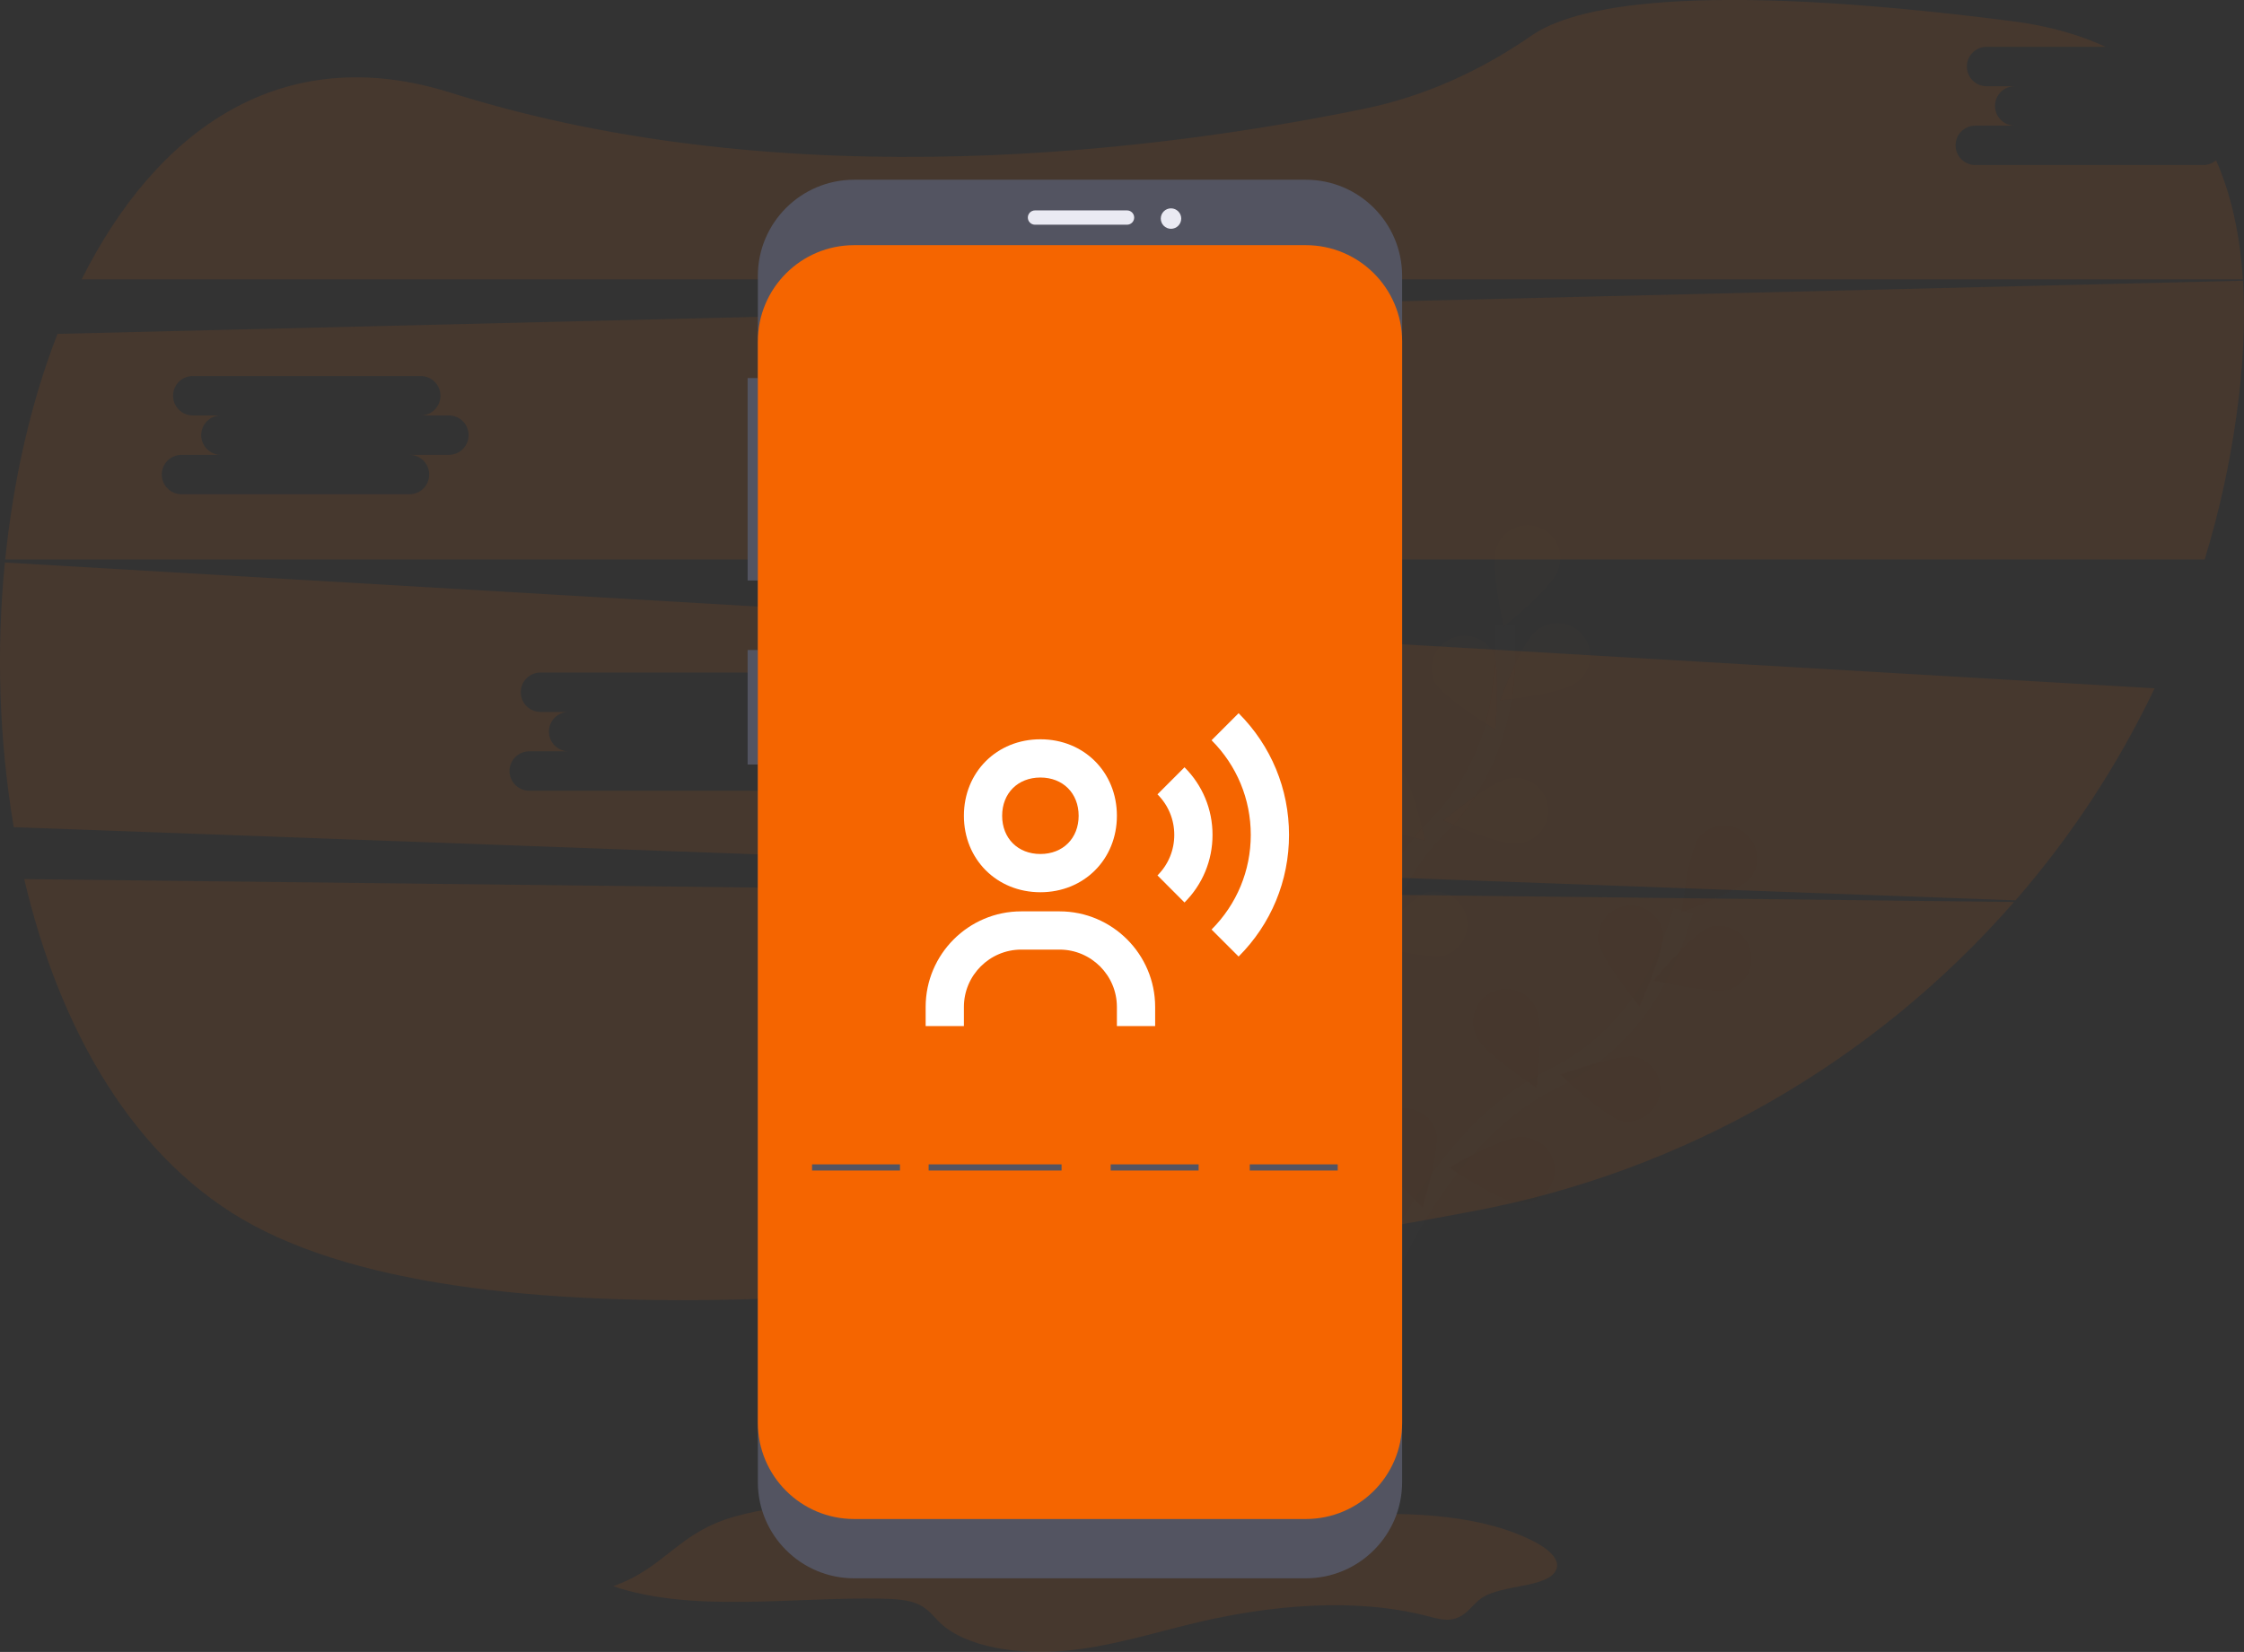 <svg width="220" height="162" viewBox="0 0 220 162" fill="none" xmlns="http://www.w3.org/2000/svg">
<rect x="0" y="0" width="220" height="162" fill="#333333" stroke="none"/>
<g clip-path="url(#clip0)">
<path opacity="0.1" d="M2.377 86.214C5.858 101.092 13.228 113.954 24.874 120.188C49.078 133.143 103.664 126.462 144.403 118.784C164.989 114.918 183.675 104.236 197.451 88.459L2.377 86.214Z" fill="#F56500"/>
<path opacity="0.1" d="M216.009 16.184H193.656C193.144 16.184 192.652 15.98 192.29 15.618C191.928 15.256 191.724 14.764 191.724 14.252C191.724 13.74 191.928 13.248 192.29 12.886C192.652 12.524 193.144 12.32 193.656 12.32H197.52C197.008 12.32 196.517 12.116 196.154 11.754C195.792 11.392 195.588 10.9 195.588 10.388C195.588 9.876 195.792 9.384 196.154 9.022C196.517 8.66 197.008 8.456 197.52 8.456H194.761C194.249 8.456 193.757 8.252 193.395 7.89C193.033 7.528 192.829 7.036 192.829 6.524C192.829 6.012 193.033 5.52 193.395 5.158C193.757 4.795 194.249 4.592 194.761 4.592H206.428C203.839 3.389 200.813 2.533 197.328 2.083C165.516 -2.003 154.158 0.7 150.152 3.487C145.209 6.916 139.694 9.439 133.801 10.654C114.173 14.702 77.466 19.575 44.196 9.094C27.661 3.88 15.37 12.687 8.005 27.397H219.889C219.613 23.122 218.785 19.176 217.265 15.719C216.915 16.019 216.47 16.184 216.009 16.184Z" fill="#F56500"/>
<path opacity="0.1" d="M0.479 55.163C-0.379 63.816 -0.088 72.544 1.346 81.12L197.599 88.297C203.062 82.013 207.649 75.018 211.235 67.503L0.479 55.163ZM78.1 73.681H74.236C74.748 73.681 75.24 73.884 75.602 74.247C75.964 74.609 76.168 75.1 76.168 75.613C76.168 76.125 75.964 76.617 75.602 76.979C75.24 77.341 74.748 77.545 74.236 77.545H51.883C51.37 77.545 50.879 77.341 50.517 76.979C50.154 76.617 49.951 76.125 49.951 75.613C49.951 75.1 50.154 74.609 50.517 74.247C50.879 73.884 51.37 73.681 51.883 73.681H55.747C55.235 73.681 54.743 73.477 54.381 73.115C54.019 72.753 53.815 72.261 53.815 71.749C53.815 71.237 54.019 70.745 54.381 70.383C54.743 70.02 55.235 69.817 55.747 69.817H52.988C52.475 69.817 51.984 69.613 51.621 69.251C51.259 68.889 51.056 68.397 51.056 67.885C51.056 67.372 51.259 66.881 51.621 66.519C51.984 66.156 52.475 65.953 52.988 65.953H75.341C75.853 65.953 76.344 66.156 76.707 66.519C77.069 66.881 77.273 67.372 77.273 67.885C77.273 68.397 77.069 68.889 76.707 69.251C76.344 69.613 75.853 69.817 75.341 69.817H78.1C78.612 69.817 79.104 70.02 79.466 70.383C79.829 70.745 80.032 71.237 80.032 71.749C80.032 72.261 79.829 72.753 79.466 73.115C79.104 73.477 78.612 73.681 78.1 73.681Z" fill="#F56500"/>
<path opacity="0.1" d="M219.9 27.529L5.637 32.743C3.032 39.44 1.314 47.014 0.512 54.866H216.146C217.554 50.255 218.595 45.539 219.26 40.764C219.902 36.148 220.159 31.686 219.9 27.529ZM44.01 44.606H40.146C40.659 44.606 41.15 44.809 41.512 45.171C41.875 45.534 42.078 46.025 42.078 46.538C42.078 47.05 41.875 47.541 41.512 47.904C41.15 48.266 40.659 48.47 40.146 48.47H17.793C17.281 48.47 16.789 48.266 16.427 47.904C16.065 47.541 15.861 47.05 15.861 46.538C15.861 46.025 16.065 45.534 16.427 45.171C16.789 44.809 17.281 44.606 17.793 44.606H21.657C21.145 44.606 20.654 44.402 20.291 44.04C19.929 43.677 19.725 43.186 19.725 42.674C19.725 42.161 19.929 41.67 20.291 41.307C20.654 40.945 21.145 40.742 21.657 40.742H18.898C18.386 40.742 17.894 40.538 17.532 40.176C17.17 39.813 16.966 39.322 16.966 38.809C16.966 38.297 17.17 37.806 17.532 37.443C17.894 37.081 18.386 36.877 18.898 36.877H41.251C41.764 36.877 42.255 37.081 42.617 37.443C42.98 37.806 43.183 38.297 43.183 38.809C43.183 39.322 42.98 39.813 42.617 40.176C42.255 40.538 41.764 40.742 41.251 40.742H44.01C44.523 40.742 45.014 40.945 45.377 41.307C45.739 41.67 45.943 42.161 45.943 42.674C45.943 43.186 45.739 43.677 45.377 44.04C45.014 44.402 44.523 44.606 44.01 44.606Z" fill="#F56500"/>
<g opacity="0.1">
<path opacity="0.1" d="M135.869 124.98C135.869 124.98 141.524 111.044 152.084 105.874C156.529 103.737 160.16 100.215 162.433 95.838C163.495 93.75 164.363 91.569 165.026 89.322" stroke="#535461" stroke-width="2" stroke-miterlimit="10"/>
<path opacity="0.1" d="M171.661 86.023C170.56 87.407 164.863 89.432 164.863 89.432C164.863 89.432 165.549 83.416 166.65 82.043C167.197 81.435 167.954 81.059 168.769 80.991C169.583 80.923 170.392 81.169 171.032 81.677C171.672 82.186 172.093 82.919 172.21 83.728C172.328 84.537 172.132 85.36 171.663 86.029L171.661 86.023Z" fill="#F56500"/>
<path opacity="0.1" d="M169.706 96.983C168.03 97.547 162.15 96.145 162.15 96.145C162.15 96.145 165.991 91.477 167.667 90.914C168.455 90.705 169.292 90.803 170.01 91.189C170.728 91.576 171.271 92.221 171.531 92.993C171.791 93.765 171.746 94.608 171.408 95.349C171.069 96.09 170.46 96.674 169.706 96.983Z" fill="#F56500"/>
<path opacity="0.1" d="M159.106 109.937C157.375 109.578 153.006 105.399 153.006 105.399C153.006 105.399 158.677 103.308 160.409 103.667C161.193 103.885 161.865 104.394 162.288 105.089C162.712 105.784 162.855 106.614 162.689 107.411C162.524 108.207 162.061 108.911 161.396 109.38C160.731 109.849 159.912 110.047 159.106 109.935V109.937Z" fill="#F56500"/>
<path opacity="0.1" d="M148.879 117.934C147.113 117.872 142.1 114.493 142.1 114.493C142.1 114.493 147.337 111.479 149.104 111.535C149.543 111.522 149.98 111.598 150.388 111.76C150.797 111.922 151.167 112.167 151.477 112.478C151.787 112.789 152.03 113.16 152.191 113.569C152.351 113.978 152.426 114.416 152.411 114.855C152.395 115.293 152.29 115.725 152.101 116.121C151.912 116.518 151.644 116.871 151.313 117.16C150.982 117.449 150.595 117.666 150.176 117.799C149.758 117.933 149.316 117.978 148.879 117.934Z" fill="#F56500"/>
<path opacity="0.1" d="M156.675 92.229C156.902 93.984 160.73 98.66 160.73 98.66C160.73 98.66 163.251 93.166 163.026 91.411C162.869 90.612 162.415 89.902 161.754 89.425C161.093 88.949 160.275 88.742 159.467 88.846C158.659 88.95 157.921 89.358 157.403 89.986C156.884 90.614 156.624 91.416 156.675 92.229Z" fill="#F56500"/>
<path opacity="0.1" d="M144.833 101.732C145.573 103.336 150.626 106.654 150.626 106.654C150.626 106.654 151.388 100.657 150.648 99.053C150.49 98.643 150.25 98.271 149.943 97.958C149.635 97.645 149.267 97.398 148.861 97.233C148.454 97.068 148.018 96.988 147.579 96.998C147.141 97.008 146.709 97.108 146.31 97.292C145.912 97.476 145.555 97.739 145.263 98.066C144.97 98.393 144.748 98.776 144.609 99.193C144.471 99.609 144.419 100.049 144.458 100.486C144.496 100.923 144.624 101.348 144.833 101.734V101.732Z" fill="#F56500"/>
<path opacity="0.1" d="M134.59 112.548C135.047 114.256 139.468 118.379 139.468 118.379C139.468 118.379 141.233 112.598 140.774 110.89C140.511 110.119 139.966 109.477 139.247 109.094C138.529 108.71 137.692 108.614 136.906 108.825C136.119 109.036 135.443 109.538 135.013 110.229C134.583 110.92 134.431 111.749 134.59 112.548Z" fill="#F56500"/>
<path opacity="0.25" d="M171.661 86.023C170.56 87.407 164.863 89.432 164.863 89.432C164.863 89.432 165.549 83.416 166.65 82.043C167.197 81.435 167.954 81.059 168.769 80.991C169.583 80.923 170.392 81.169 171.032 81.677C171.672 82.186 172.093 82.919 172.21 83.728C172.328 84.537 172.132 85.36 171.663 86.029L171.661 86.023Z" fill="black"/>
<path opacity="0.25" d="M169.706 96.983C168.03 97.547 162.15 96.145 162.15 96.145C162.15 96.145 165.991 91.477 167.667 90.914C168.455 90.705 169.292 90.803 170.01 91.189C170.728 91.576 171.271 92.221 171.531 92.993C171.791 93.765 171.746 94.608 171.408 95.349C171.069 96.09 170.46 96.674 169.706 96.983Z" fill="black"/>
<path opacity="0.25" d="M159.106 109.937C157.375 109.578 153.006 105.399 153.006 105.399C153.006 105.399 158.677 103.308 160.409 103.667C161.193 103.885 161.865 104.394 162.288 105.089C162.712 105.784 162.855 106.614 162.689 107.411C162.524 108.207 162.061 108.911 161.396 109.38C160.731 109.849 159.912 110.047 159.106 109.935V109.937Z" fill="black"/>
<path opacity="0.25" d="M148.879 117.934C147.113 117.872 142.1 114.493 142.1 114.493C142.1 114.493 147.337 111.479 149.104 111.535C149.543 111.522 149.98 111.598 150.388 111.76C150.797 111.922 151.167 112.167 151.477 112.478C151.787 112.789 152.03 113.16 152.191 113.569C152.351 113.978 152.426 114.416 152.411 114.855C152.395 115.293 152.29 115.725 152.101 116.121C151.912 116.518 151.644 116.871 151.313 117.16C150.982 117.449 150.595 117.666 150.176 117.799C149.758 117.933 149.316 117.978 148.879 117.934Z" fill="black"/>
<path opacity="0.25" d="M156.675 92.229C156.902 93.984 160.73 98.66 160.73 98.66C160.73 98.66 163.251 93.166 163.026 91.411C162.869 90.612 162.415 89.902 161.754 89.425C161.093 88.949 160.275 88.742 159.467 88.846C158.659 88.95 157.921 89.358 157.403 89.986C156.884 90.614 156.624 91.416 156.675 92.229Z" fill="black"/>
<path opacity="0.25" d="M144.833 101.732C145.573 103.336 150.626 106.654 150.626 106.654C150.626 106.654 151.388 100.657 150.648 99.053C150.49 98.643 150.25 98.271 149.943 97.958C149.635 97.645 149.267 97.398 148.861 97.233C148.454 97.068 148.018 96.988 147.579 96.998C147.141 97.008 146.709 97.108 146.31 97.292C145.912 97.476 145.555 97.739 145.263 98.066C144.97 98.393 144.748 98.776 144.609 99.193C144.471 99.609 144.419 100.049 144.458 100.486C144.496 100.923 144.624 101.348 144.833 101.734V101.732Z" fill="black"/>
<path opacity="0.25" d="M134.59 112.548C135.047 114.256 139.468 118.379 139.468 118.379C139.468 118.379 141.233 112.598 140.774 110.89C140.511 110.119 139.966 109.477 139.247 109.094C138.529 108.71 137.692 108.614 136.906 108.825C136.119 109.036 135.443 109.538 135.013 110.229C134.583 110.92 134.431 111.749 134.59 112.548Z" fill="black"/>
</g>
<g opacity="0.1">
<path opacity="0.1" d="M131.857 104.603C131.857 104.603 132.571 89.58 140.819 81.2C144.298 77.706 146.549 73.179 147.236 68.297C147.545 65.976 147.641 63.633 147.523 61.295" stroke="#535461" stroke-width="2" stroke-miterlimit="10"/>
<path opacity="0.1" d="M152.713 55.983C152.133 57.653 147.429 61.449 147.429 61.449C147.429 61.449 146.085 55.556 146.665 53.886C146.78 53.461 146.981 53.064 147.255 52.72C147.53 52.376 147.873 52.093 148.262 51.887C148.651 51.681 149.078 51.558 149.517 51.524C149.956 51.491 150.397 51.548 150.813 51.692C151.229 51.836 151.611 52.065 151.935 52.362C152.258 52.661 152.518 53.022 152.696 53.425C152.874 53.827 152.967 54.262 152.97 54.702C152.973 55.142 152.885 55.578 152.713 55.983Z" fill="#F56500"/>
<path opacity="0.1" d="M154.493 66.963C153.09 68.05 147.086 68.68 147.086 68.68C147.086 68.68 149.161 63.001 150.555 61.914C150.883 61.623 151.267 61.401 151.684 61.264C152.101 61.127 152.541 61.077 152.978 61.117C153.415 61.157 153.839 61.285 154.224 61.496C154.609 61.706 154.947 61.993 155.217 62.339C155.487 62.685 155.683 63.082 155.793 63.507C155.903 63.931 155.925 64.374 155.857 64.808C155.789 65.241 155.633 65.656 155.399 66.027C155.164 66.398 154.856 66.716 154.493 66.963Z" fill="#F56500"/>
<path opacity="0.1" d="M148.788 82.709C147.036 82.943 141.529 80.451 141.529 80.451C141.529 80.451 146.188 76.597 147.946 76.362C148.376 76.276 148.82 76.278 149.249 76.37C149.678 76.462 150.084 76.641 150.441 76.896C150.798 77.151 151.099 77.477 151.326 77.852C151.552 78.228 151.699 78.647 151.757 79.082C151.816 79.517 151.784 79.959 151.665 80.381C151.545 80.803 151.34 81.197 151.063 81.537C150.785 81.876 150.441 82.156 150.051 82.358C149.661 82.559 149.234 82.678 148.796 82.709H148.788Z" fill="#F56500"/>
<path opacity="0.1" d="M141.792 93.643C140.103 94.17 134.254 92.64 134.254 92.64C134.254 92.64 138.192 88.054 139.881 87.527C140.673 87.333 141.509 87.449 142.219 87.85C142.93 88.251 143.46 88.908 143.704 89.686C143.947 90.465 143.885 91.306 143.53 92.041C143.175 92.775 142.553 93.346 141.792 93.639V93.643Z" fill="#F56500"/>
<path opacity="0.1" d="M140.623 66.807C141.425 68.387 146.582 71.529 146.582 71.529C146.582 71.529 147.138 65.514 146.344 63.93C145.932 63.226 145.267 62.705 144.485 62.474C143.703 62.242 142.862 62.317 142.133 62.684C141.404 63.05 140.842 63.681 140.562 64.447C140.281 65.213 140.303 66.057 140.623 66.807Z" fill="#F56500"/>
<path opacity="0.1" d="M132.602 79.7C133.833 80.97 139.701 82.423 139.701 82.423C139.701 82.423 138.431 76.514 137.2 75.245C136.597 74.696 135.806 74.397 134.99 74.41C134.174 74.423 133.394 74.747 132.808 75.315C132.222 75.883 131.875 76.653 131.837 77.468C131.798 78.283 132.072 79.082 132.602 79.702V79.7Z" fill="#F56500"/>
<path opacity="0.1" d="M126.525 93.3C127.528 94.759 133.063 97.184 133.063 97.184C133.063 97.184 132.81 91.144 131.811 89.684C131.306 89.052 130.581 88.633 129.78 88.513C128.979 88.393 128.163 88.58 127.494 89.037C126.826 89.493 126.355 90.186 126.175 90.975C125.996 91.765 126.122 92.593 126.527 93.293L126.525 93.3Z" fill="#F56500"/>
</g>
<path opacity="0.1" d="M60.106 155.555C67.991 158.206 77.611 156.594 86.556 156.78C87.781 156.807 89.077 156.883 90.059 157.34C91.042 157.797 91.525 158.543 92.199 159.175C94.706 161.539 99.841 162.299 104.331 161.898C108.821 161.497 112.938 160.169 117.165 159.159C124.488 157.41 132.86 156.616 140.083 158.521C140.747 158.695 141.445 158.896 142.155 158.828C143.739 158.671 144.21 157.404 145.317 156.68C147.322 155.373 151.66 155.728 152.536 154.005C153.051 153.003 151.866 151.96 150.577 151.27C145.64 148.631 138.577 148.196 132.116 148.603C125.655 149.01 119.302 150.133 112.807 150.137C104.716 150.137 96.897 148.415 88.884 147.709C83.334 147.22 77.276 147.28 72.072 148.712C66.447 150.28 65.204 153.777 60.106 155.555Z" fill="#F56500"/>
<path d="M74.7 37.076H73.296V56.928H74.7V37.076Z" fill="#535461"/>
<path d="M74.7 63.745H73.296V74.975H74.7V63.745Z" fill="#535461"/>
<path d="M128.019 17.626H83.743C78.526 17.626 74.298 21.854 74.298 27.07V145.337C74.298 150.553 78.526 154.781 83.743 154.781H128.019C133.236 154.781 137.464 150.553 137.464 145.337V27.07C137.464 21.854 133.236 17.626 128.019 17.626Z" fill="#535461"/>
<path d="M128.019 24.043H83.743C78.526 24.043 74.298 28.271 74.298 33.487V139.522C74.298 144.738 78.526 148.966 83.743 148.966H128.019C133.236 148.966 137.464 144.738 137.464 139.522V33.487C137.464 28.271 133.236 24.043 128.019 24.043Z" fill="#F56500"/>
<path d="M110.493 20.634H101.469C101.082 20.634 100.768 20.948 100.768 21.335C100.768 21.723 101.082 22.037 101.469 22.037H110.493C110.881 22.037 111.195 21.723 111.195 21.335C111.195 20.948 110.881 20.634 110.493 20.634Z" fill="#EAEAF3"/>
<path d="M114.804 22.438C115.358 22.438 115.807 21.989 115.807 21.436C115.807 20.882 115.358 20.433 114.804 20.433C114.251 20.433 113.802 20.882 113.802 21.436C113.802 21.989 114.251 22.438 114.804 22.438Z" fill="#EAEAF3"/>
<path d="M104.076 114.188H91.042V114.79H104.076V114.188Z" fill="#535461"/>
<path d="M117.512 114.188H108.89V114.79H117.512V114.188Z" fill="#535461"/>
<path d="M88.235 114.188H79.612V114.79H88.235V114.188Z" fill="#535461"/>
<path d="M131.148 114.188H122.525V114.79H131.148V114.188Z" fill="#535461"/>
<path d="M102 87.5C106.275 87.5 109.5 84.275 109.5 80C109.5 75.725 106.275 72.5 102 72.5C97.725 72.5 94.5 75.725 94.5 80C94.5 84.275 97.725 87.5 102 87.5ZM102 76.25C104.209 76.25 105.75 77.791 105.75 80C105.75 82.209 104.209 83.75 102 83.75C99.791 83.75 98.25 82.209 98.25 80C98.25 77.791 99.791 76.25 102 76.25ZM103.875 89.375H100.125C94.956 89.375 90.75 93.581 90.75 98.75V100.625H94.5V98.75C94.5 95.649 97.024 93.125 100.125 93.125H103.875C106.976 93.125 109.5 95.649 109.5 98.75V100.625H113.25V98.75C113.25 93.581 109.044 89.375 103.875 89.375ZM121.433 69.942L118.781 72.594C121.258 75.074 122.625 78.371 122.625 81.875C122.625 85.379 121.258 88.675 118.781 91.156L121.433 93.807C124.62 90.618 126.375 86.38 126.375 81.875C126.375 77.369 124.62 73.132 121.433 69.942Z" fill="white"/>
<path d="M116.128 75.245L113.477 77.9C114.54 78.96 115.125 80.371 115.125 81.875C115.125 83.379 114.54 84.791 113.477 85.85L116.128 88.505C117.898 86.735 118.875 84.382 118.875 81.875C118.875 79.368 117.898 77.015 116.128 75.245Z" fill="white"/>
</g>
<defs>
<clipPath id="clip0">
<rect width="220" height="162" fill="white"/>
</clipPath>
</defs>
</svg>
